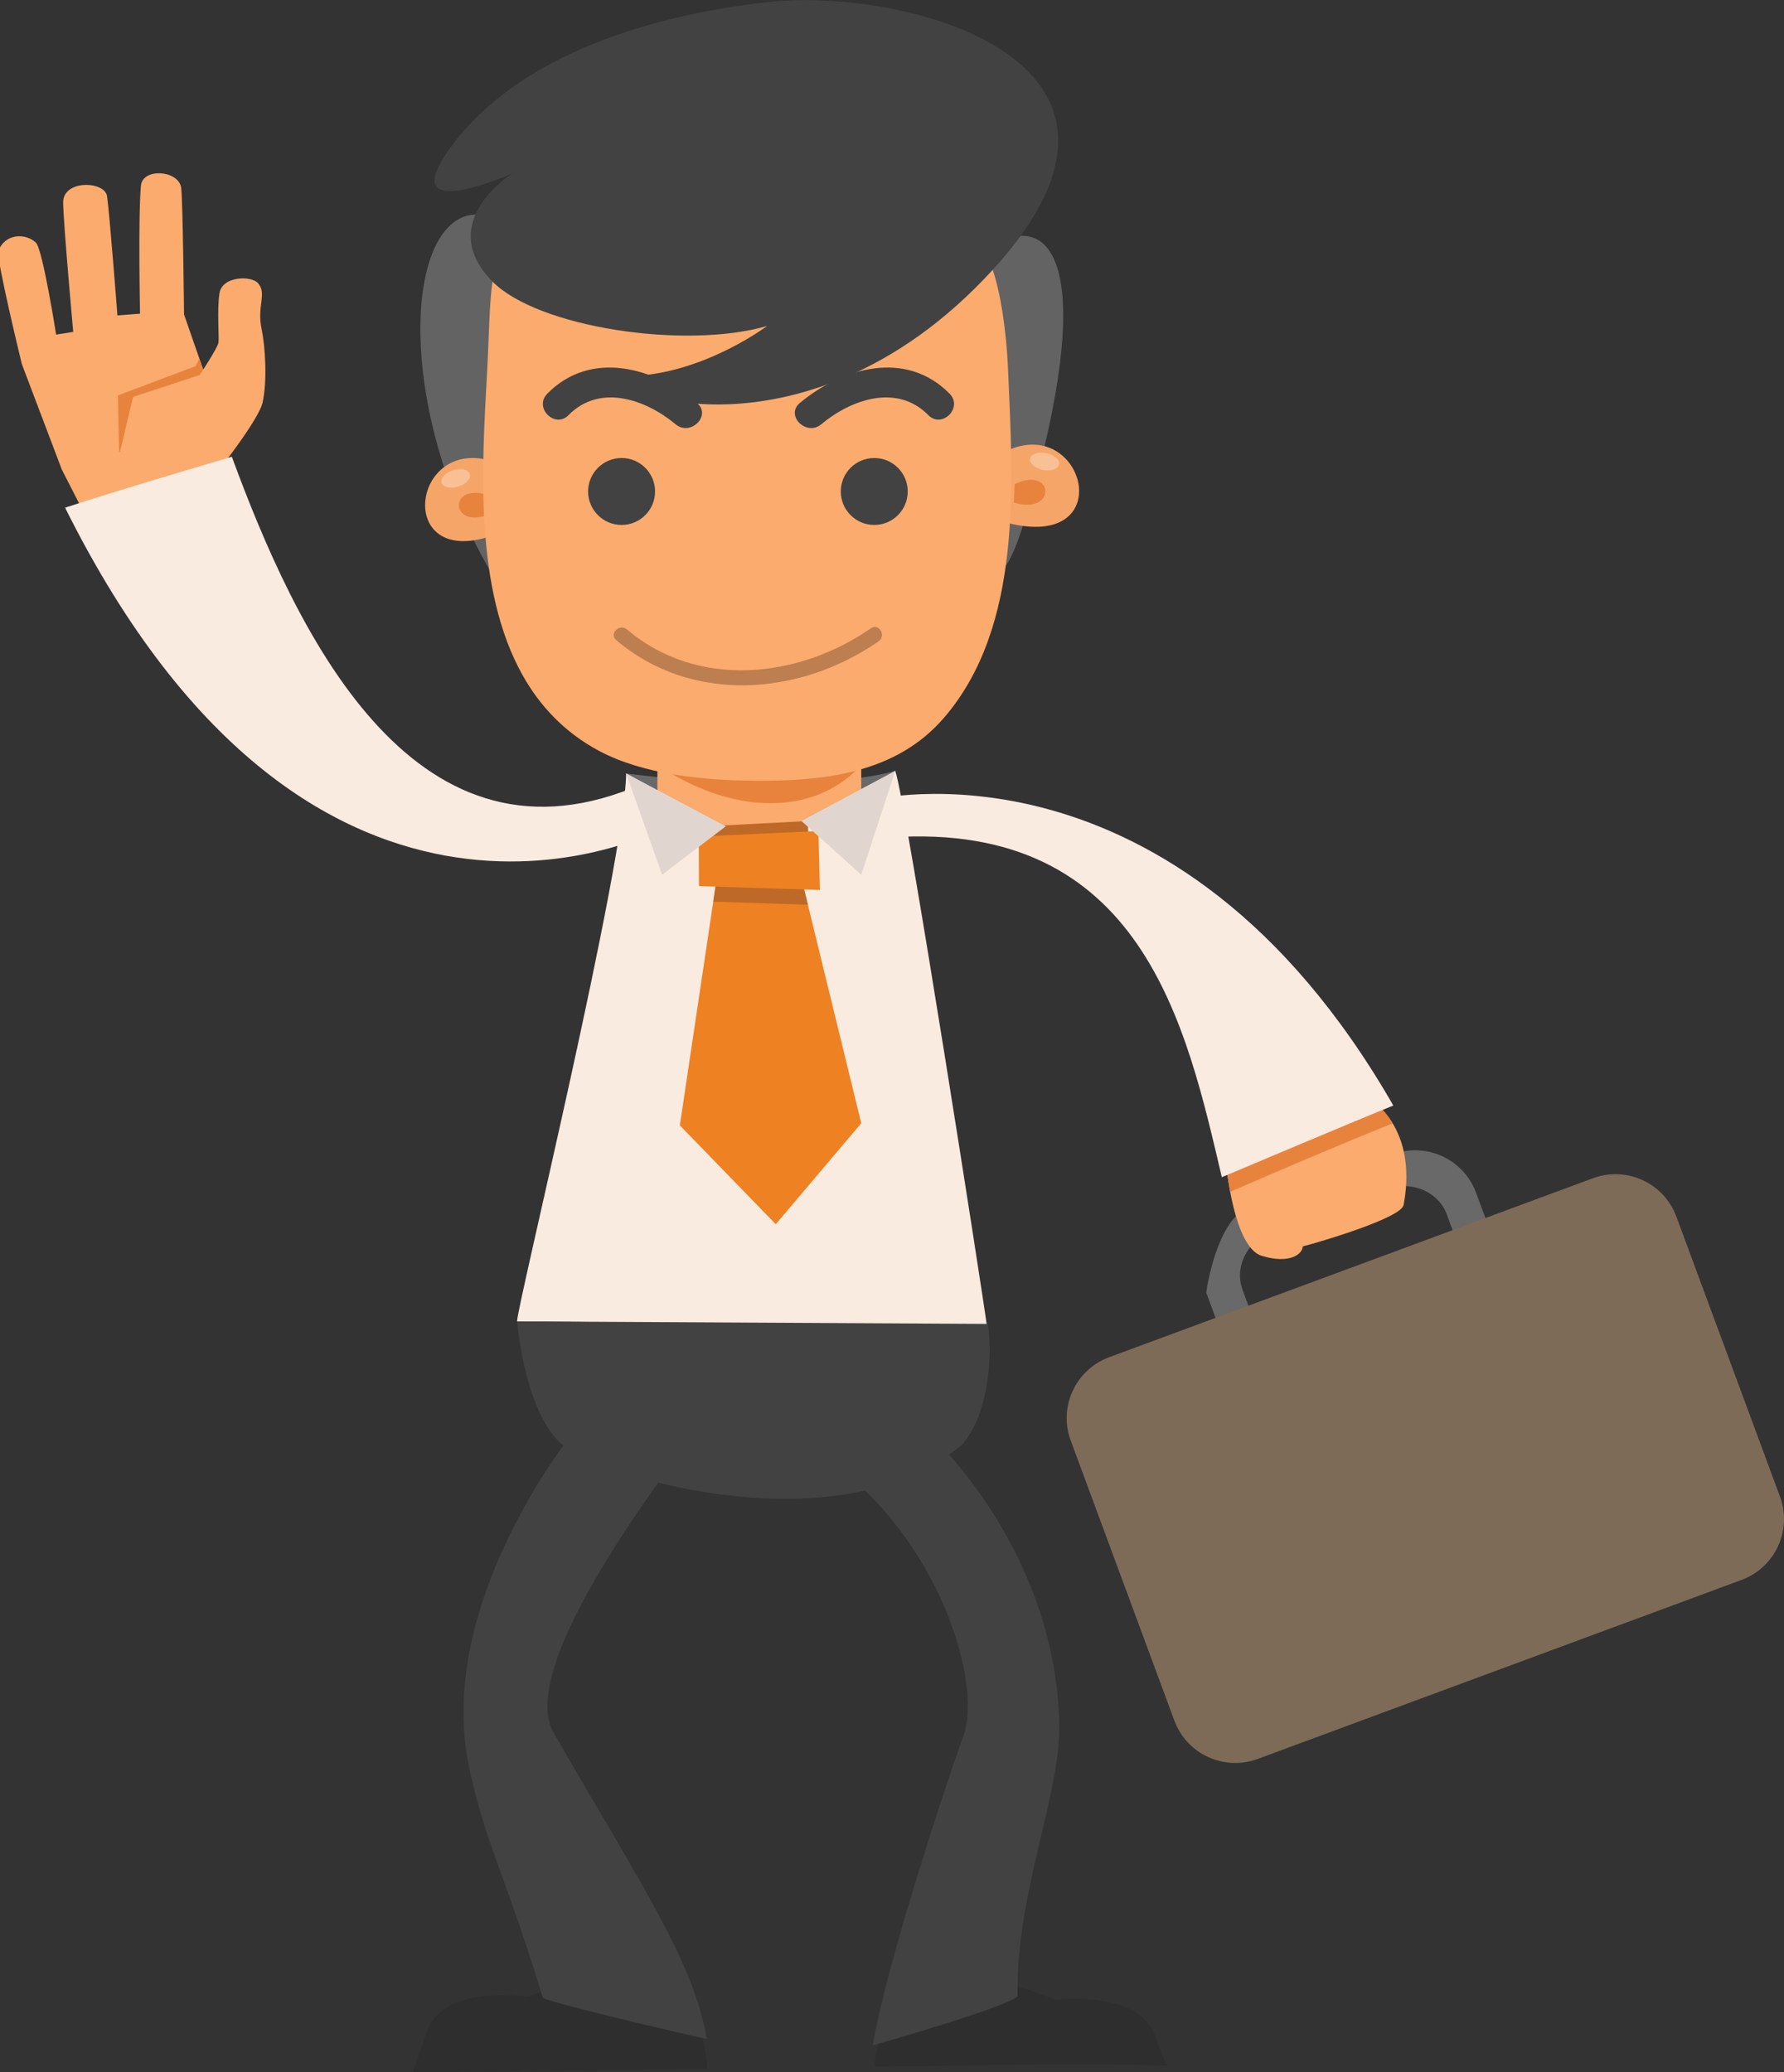 <?xml version="1.0" encoding="utf-8"?>
<!-- Generator: Adobe Illustrator 16.0.0, SVG Export Plug-In . SVG Version: 6.00 Build 0)  -->
<!DOCTYPE svg PUBLIC "-//W3C//DTD SVG 1.1//EN" "http://www.w3.org/Graphics/SVG/1.1/DTD/svg11.dtd">
<svg version="1.1" id="Layer_1" xmlns="http://www.w3.org/2000/svg" xmlns:xlink="http://www.w3.org/1999/xlink" x="0px" y="0px"
	 width="354.559px" height="411.912px" viewBox="0 0 354.559 411.912" enable-background="new 0 0 354.559 411.912"
	 xml:space="preserve">
<rect x="0" y="0" width="354.559" height="411.912" fill="#333333" stroke="none"/>
<path fill="#696969" d="M177.926,153.22c0,0-16.207,5.244-53.485,0.528l5.677,9.445l38.486-0.287L177.926,153.22z"/>
<rect x="130.654" y="148.598" fill="#FAAB6D" width="40.515" height="29.084"/>
<path fill="#E8833E" d="M130.654,151.933c0,0,10.058,7.723,22.487,7.723s18.027-7.723,18.027-7.723S144.361,144.705,130.654,151.933
	z"/>
<g>
	<path fill="#636363" d="M196.111,49.547c12.057-8.258,22.057,1.295,9.15,48.364c-10.623,38.746-9.423-7.661-9.423-7.661
		L196.111,49.547z"/>
	<g>
		<g>
			<path fill="#F6A569" d="M198.561,90.421c16.906-10.024,25.039,20.592,0.188,13.11L198.561,90.421z"/>
			<path fill="#E8833E" d="M201.67,96.224c7.905-3.79,8.407,6.286-0.17,3.669L201.67,96.224z"/>
		</g>
		
			<ellipse transform="matrix(0.981 0.195 -0.195 0.981 21.858 -38.704)" opacity="0.3" fill="#FFFFFF" cx="207.576" cy="91.704" rx="2.931" ry="1.701"/>
	</g>
	<path fill="#636363" d="M102.729,121.83c-28.316-40.198-22.374-91.03-1.029-76.764L102.729,121.83z"/>
	<g>
		<g>
			<path fill="#F6A569" d="M99.244,92.181c-18.205-7.407-21.71,24.078,1.758,12.993L99.244,92.181z"/>
			<path fill="#E8833E" d="M97.028,98.381c-8.38-2.576-7.382,7.463,0.712,3.604L97.028,98.381z"/>
		</g>
		
			<ellipse transform="matrix(0.956 -0.292 0.292 0.956 -23.845 30.663)" opacity="0.3" fill="#FFFFFF" cx="90.629" cy="95.082" rx="2.931" ry="1.701"/>
	</g>
	<path fill="#FAAB6D" d="M103.86,134.208c3.441,6.135,8.31,11.347,15.139,15.016c8.922,4.794,21.107,5.896,31.06,5.968
		c13.798,0.1,28.02-1.476,37.527-12.485c15.732-18.216,13.723-46.635,12.776-68.896c-0.377-8.866-1.607-15.834-3.067-20.181
		c-5.501,0.131-11.005,0.261-16.503,0.389c-0.932,0.025-1.861,0.047-2.792,0.068c-18.353,0.432-36.705,0.865-55.061,1.3
		c-1.757,0.042-3.517,0.085-5.274,0.124c-6.591,0.156-13.181,0.313-19.772,0.467c-0.653,4.146-0.673,10.544-1.116,18.547
		C95.773,92.617,94.226,117.033,103.86,134.208z"/>
	<path fill="#424242" d="M97.893,55.979c8.993,9.095,38.179,13.545,54.552,8.824c0,0-11.096,8.378-24.4,9.769
		c-13.306,1.391,30.773,21.11,69.251-20.94S179.162-2.637,152.444,0.422c-29.98,3.434-52.071,13.734-63.13,29.186
		c-11.058,15.451,12.548,4.831,12.548,4.831S86.197,44.151,97.893,55.979z"/>
	<circle fill="#424242" cx="123.537" cy="97.692" r="6.652"/>
	<circle fill="#424242" cx="173.754" cy="97.692" r="6.652"/>
	<g>
		<path fill="#424242" d="M112.997,82.516c6.223-6.34,15.38-3.106,21.284,1.825c2.944,2.459,7.211-1.764,4.242-4.243
			c-8.416-7.029-21.082-10.676-29.769-1.825C106.048,81.032,110.287,85.278,112.997,82.516L112.997,82.516z"/>
	</g>
	<g>
		<path fill="#424242" d="M188.74,78.273c-8.686-8.85-21.354-5.203-29.77,1.825c-2.967,2.478,1.297,6.703,4.243,4.243
			c5.906-4.933,15.062-8.165,21.283-1.825C187.206,85.276,191.448,81.033,188.74,78.273L188.74,78.273z"/>
	</g>
	<g>
		<path fill="#BD7E50" d="M122.477,127.239c15.099,12.813,36.604,11.032,52.136,0.234c1.574-1.094,0.076-3.696-1.514-2.59
			c-14.331,9.962-34.425,12.179-48.501,0.234C123.134,123.875,121.002,125.987,122.477,127.239L122.477,127.239z"/>
	</g>
</g>
<g>
	<g>
		<path fill="#FAAB6D" d="M17.525,103.581l-5.227-10.215L4.342,72.377c0,0-5.146-21.143-4.68-22.441
			c1.271-3.541,5.389-3.678,7.474-1.701c1.35,1.278,4.018,18.275,4.018,18.275l3.396-0.543c0,0-1.946-21.433-2-25.674
			c-0.06-4.657,8.274-4.304,8.723-1.326c0.495,3.294,2.063,23.732,2.063,23.732l4.493-0.35c0,0-0.396-18.911,0.173-25.413
			c0.313-3.574,7.287-3.151,7.983,0.239c0.35,1.711,0.591,25.326,0.591,25.326l6.582,18.963L41.18,97.991L17.525,103.581z"/>
		<polygon fill="#E8833E" points="43.158,81.464 39.622,71.279 38.854,72.792 23.426,78.599 23.671,89.744 40.141,98.037 
			41.511,95.218 		"/>
		<path fill="#FAAB6D" d="M39.125,98.961c0,0,12.082-14.651,13.055-18.923c0.973-4.271,0.534-11.222-0.182-14.61
			c-0.984-4.67,1.096-6.985-0.684-9.106c-1.35-1.607-7.19-1.469-7.701,2c-0.515,3.497-0.016,8.723-0.204,9.81
			c-0.188,1.086-3.722,6.417-3.722,6.417l-13.235,4.338l-2.606,10.913L39.125,98.961z"/>
	</g>
	<path fill="#FAEBE1" d="M131.239,164.863c0,0-68.447,36.203-118.301-63.946c8.469-2.854,33.136-10.129,33.136-10.129
		c12.684,34.462,35.573,83.532,79.628,65.839L131.239,164.863z"/>
</g>
<g>
	<path fill="#696969" d="M276.781,229.449l-29.436,10.892c-6.34,3.812-7.874,18.65-7.619,16.571l2.088,5.644
		c2.473,6.684,9.892,10.094,16.572,7.621l29.433-10.891c6.682-2.47,10.096-9.893,7.622-16.573l-2.088-5.645
		C290.881,230.388,283.462,226.978,276.781,229.449z M288.968,245.256c1.707,4.604-1.011,9.852-6.069,11.723l-22.272,8.243
		c-5.055,1.87-10.537-0.344-12.24-4.95l-1.439-3.887c-1.704-4.604,1.017-9.854,6.072-11.724l22.272-8.242
		c5.058-1.871,10.536,0.346,12.238,4.948L288.968,245.256z"/>
	<path fill="#FAAB6D" d="M243.726,231.703c0,0,1.496,16.229,7.023,17.918c5.527,1.688,8.118-0.308,8.162-1.867
		c3.741-0.959,19.591-5.68,20.044-8.234c0.453-2.553,2.425-13.026-5.371-20.112L243.726,231.703z"/>
	<path fill="#E8833E" d="M276.771,223.295c-0.818-1.355-1.851-2.673-3.187-3.888l-29.858,12.296c0,0,0.21,2.271,0.761,5.202
		C251.666,233.777,265.691,227.737,276.771,223.295z"/>
	<path fill="#7E6B57" d="M353.754,297.462c2.473,6.682-0.941,14.106-7.622,16.578l-96.164,35.584
		c-6.681,2.471-14.104-0.944-16.575-7.625l-20.591-55.646c-2.472-6.68,0.942-14.096,7.623-16.569l96.163-35.583
		c6.681-2.472,14.104,0.936,16.576,7.615L353.754,297.462z"/>
	<path fill="#FAEBE1" d="M173.061,159.04c0,0,60.316-15.144,103.856,60.713c-5.764,2.271-34.086,14.243-34.086,14.243
		c-7.034-29.957-15.754-70.956-66.004-67.54L173.061,159.04z"/>
</g>
<path fill="#2E2E2E" d="M189.495,390.287l20.547,7.2c0,0,16.536-1.987,19.62,7.346c2.021,6.125,2.586,5.779,2.586,5.779
	c-16.286-0.585-58.393,0.196-58.393,0.196c-0.087-5.345,6.087-19.46,6.087-19.46L189.495,390.287z"/>
<path fill="#2E2E2E" d="M125.495,390.265l-20.748,6.601c0,0-16.472-2.469-19.824,6.771c-2.199,6.063-2.829,8.275-2.829,8.275
	c16.294-0.11,58.435-0.682,58.435-0.682c0.245-5.337-4.936-17.617-4.936-17.617L125.495,390.265z"/>
<path fill="#424242" d="M185.782,286.172c0,0,24.262,22.624,24.735,56.871c0.192,13.889-8.728,33.789-8.28,53.784
	c-2.478,2.274-28.763,9.743-28.763,9.743c2.082-13.256,12.215-45.236,18.051-61.71c3.665-10.349-4.75-38.987-27.084-54.829
	L185.782,286.172z"/>
<path fill="#424242" d="M113.305,285.553c0,0-26.318,32.901-20.3,64.514c2.863,15.04,7.611,22.987,14.868,47.023
	c2.997,1.526,32.588,8.216,32.588,8.216c-2.617-15.351-12.649-30.034-30.437-60.895c-5.867-10.179,10.245-35.968,27.171-58.369
	L113.305,285.553z"/>
<path fill="#FAEBE1" d="M124.44,153.749c-0.213,18.016-22.231,108.11-21.659,108.908l93.367,0.982
	c-0.374-3.494-16.164-104.728-18.223-110.418l-25.262,15.897L124.44,153.749z"/>
<path fill="#424242" d="M102.781,262.656c0,0,1.504,19.257,9.796,25.175c8.299,5.916,54.056,19.63,78.369-0.454
	c5.111-5.138,6.547-17.112,5.359-24.22L102.781,262.656z"/>
<g>
	<polygon fill="#EE8122" points="142.419,174.756 135.114,223.694 154.176,243.345 171.169,223.266 159.11,173.879 	"/>
	<polygon fill="#BE6928" points="140.375,164.251 140.473,175.059 160.894,176.044 160.575,163.193 	"/>
	<polygon fill="#BE6928" points="141.751,179.231 160.563,179.831 159.316,174.724 142.29,175.619 	"/>
	<polygon fill="#EE8122" points="138.87,166.279 138.914,176.137 162.953,176.902 162.663,165.182 	"/>
</g>
<polygon fill="#E1D6CF" points="159.288,163.193 171.169,173.879 177.926,153.22 "/>
<polygon fill="#E1D6CF" points="144.237,164.251 131.585,173.879 124.44,153.749 "/>
</svg>
